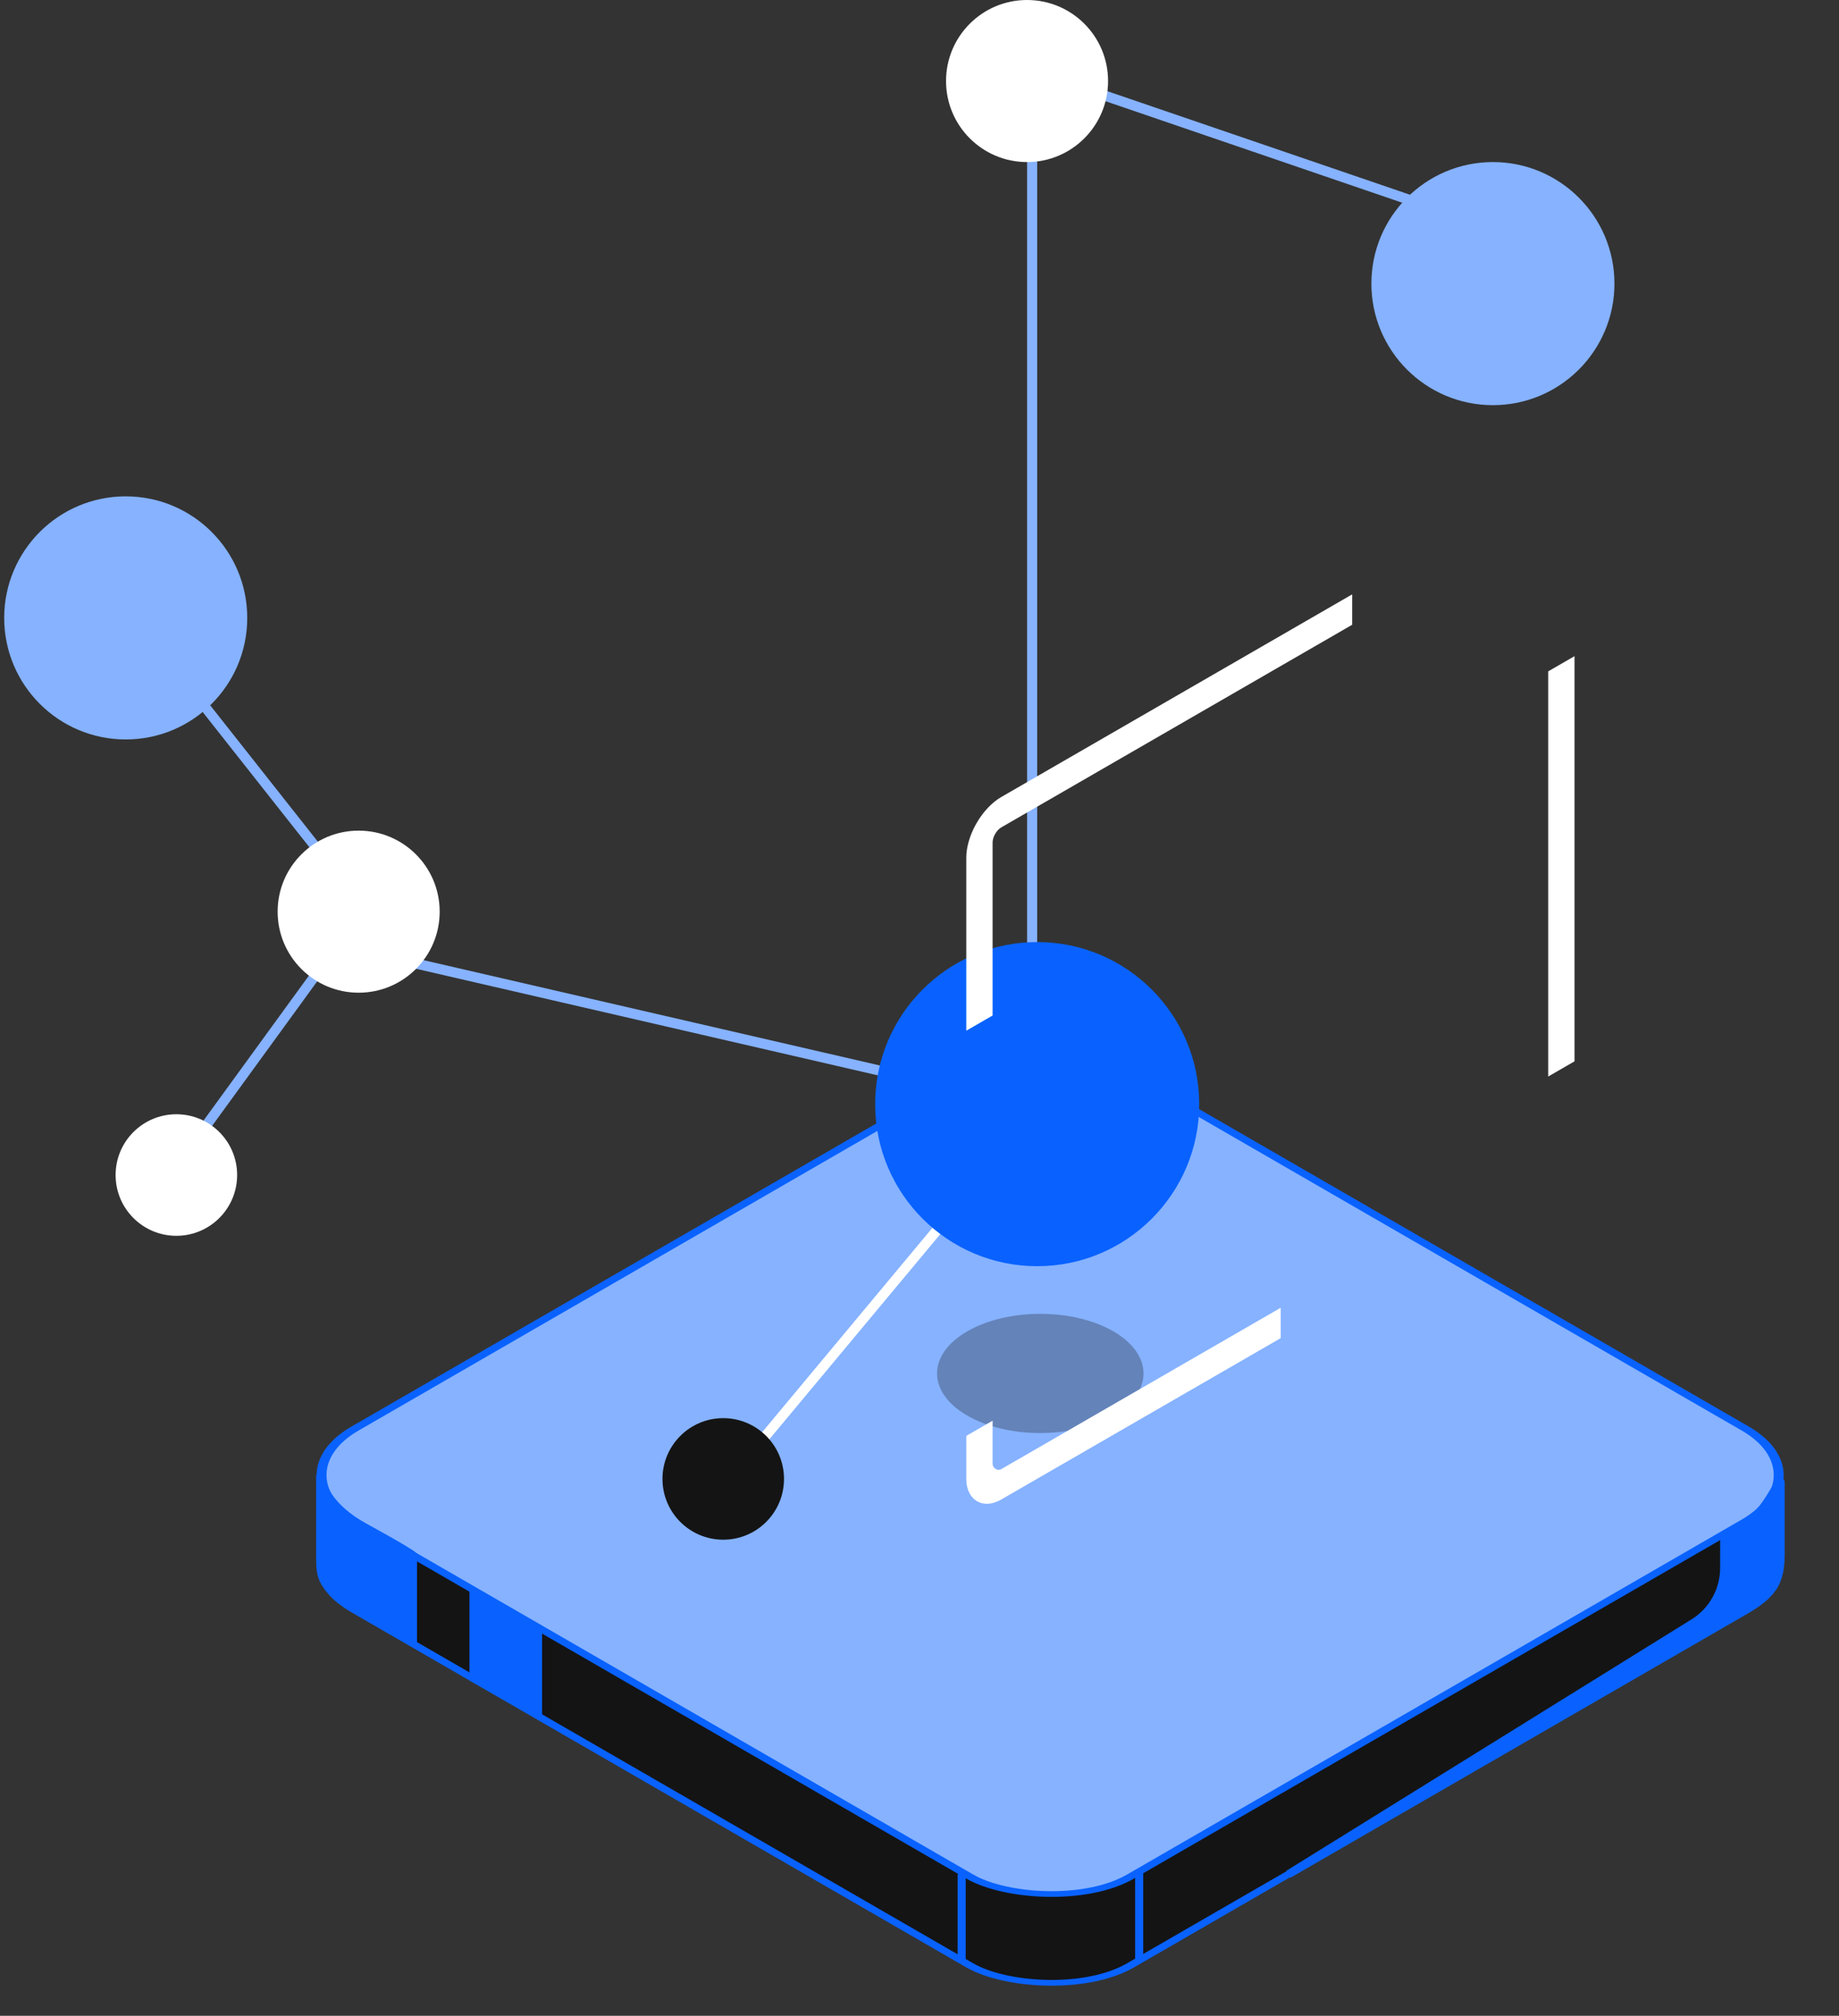 <svg width="146" height="160" viewBox="0 0 146 160" fill="none" xmlns="http://www.w3.org/2000/svg">
<rect x="0" y="0" width="146" height="160" fill="#333333" stroke="none"/>
<line x1="81.943" y1="75.578" x2="81.943" y2="9.648" stroke="#86B2FF" stroke-width="0.8"/>
<line x1="115.983" y1="17.263" x2="85.43" y2="6.811" stroke="#86B2FF" stroke-width="0.8"/>
<line x1="72.605" y1="85.616" x2="30.796" y2="75.968" stroke="#86B2FF" stroke-width="0.8"/>
<line x1="14.315" y1="53.621" x2="26.375" y2="68.898" stroke="#86B2FF" stroke-width="0.8"/>
<line x1="13.678" y1="93.031" x2="26.542" y2="75.343" stroke="#86B2FF" stroke-width="0.8"/>
<rect x="0.555" width="71.107" height="71.107" rx="7.367" transform="matrix(0.866 -0.5 0.866 0.5 21.312 124.404)" fill="#141414" stroke="#0962FF" stroke-width="0.641"/>
<rect x="0.555" width="71.107" height="71.107" rx="7.367" transform="matrix(0.866 -0.5 0.866 0.5 21.312 117.357)" fill="#86B2FF" stroke="#0962FF" stroke-width="0.641"/>
<circle opacity="0.3" cx="6.691" cy="6.691" r="6.691" transform="matrix(0.866 0.5 -0.866 0.5 82.589 102.324)" fill="#141414"/>
<path d="M25.42 123.795V117.054C25.42 117.801 26.125 119.68 28.943 121.218C31.762 122.755 32.68 123.353 32.787 123.46V130.378L27.021 126.983C26.721 126.758 26.177 126.247 25.792 125.607C25.468 125.069 25.42 124.423 25.42 123.795Z" fill="#0962FF" stroke="#0962FF" stroke-width="0.641"/>
<path d="M141.176 117.054V124.421" stroke="#0962FF" stroke-width="0.641"/>
<path d="M76.347 148.764V155.49" stroke="#0962FF" stroke-width="0.641"/>
<path d="M90.441 148.443V155.49" stroke="#0962FF" stroke-width="0.641"/>
<path d="M136.884 124.452V121.859C136.884 121.859 138.573 121.051 139.447 120.257C140.175 119.595 140.947 118.19 141.243 117.621C141.274 117.561 141.368 117.584 141.368 117.652V123.306C141.368 124.255 141.267 125.243 140.728 126.023C140.039 127.017 138.921 127.607 137.873 128.212L102.292 148.764L134.461 128.807C135.968 127.872 136.884 126.225 136.884 124.452Z" fill="#0962FF" stroke="#0962FF" stroke-width="0.641"/>
<path d="M37.591 133.197V126.471L42.716 129.674V136.08L37.591 133.197Z" fill="#0962FF" stroke="#0962FF" stroke-width="0.641"/>
<ellipse cx="81.539" cy="6.432" rx="6.432" ry="6.432" fill="white"/>
<ellipse cx="118.524" cy="22.512" rx="9.648" ry="9.648" fill="#86B2FF"/>
<ellipse cx="9.981" cy="49.045" rx="9.648" ry="9.648" fill="#86B2FF"/>
<ellipse cx="28.474" cy="72.362" rx="6.432" ry="6.432" fill="white"/>
<ellipse cx="14.002" cy="93.266" rx="4.824" ry="4.824" fill="white"/>
<line x1="81.846" y1="88.698" x2="57.725" y2="117.643" stroke="white" stroke-width="0.8"/>
<ellipse cx="57.419" cy="117.387" rx="4.824" ry="4.824" fill="#141414"/>
<ellipse cx="82.343" cy="87.638" rx="12.864" ry="12.864" fill="#0962FF"/>
<rect x="1.044" y="0.603" width="53.347" height="53.347" rx="2.01" transform="matrix(0.866 -0.5 2.20305e-08 1 76.855 65.387)" stroke="white" stroke-width="2.412" stroke-dasharray="32.16 32.16"/>
</svg>
